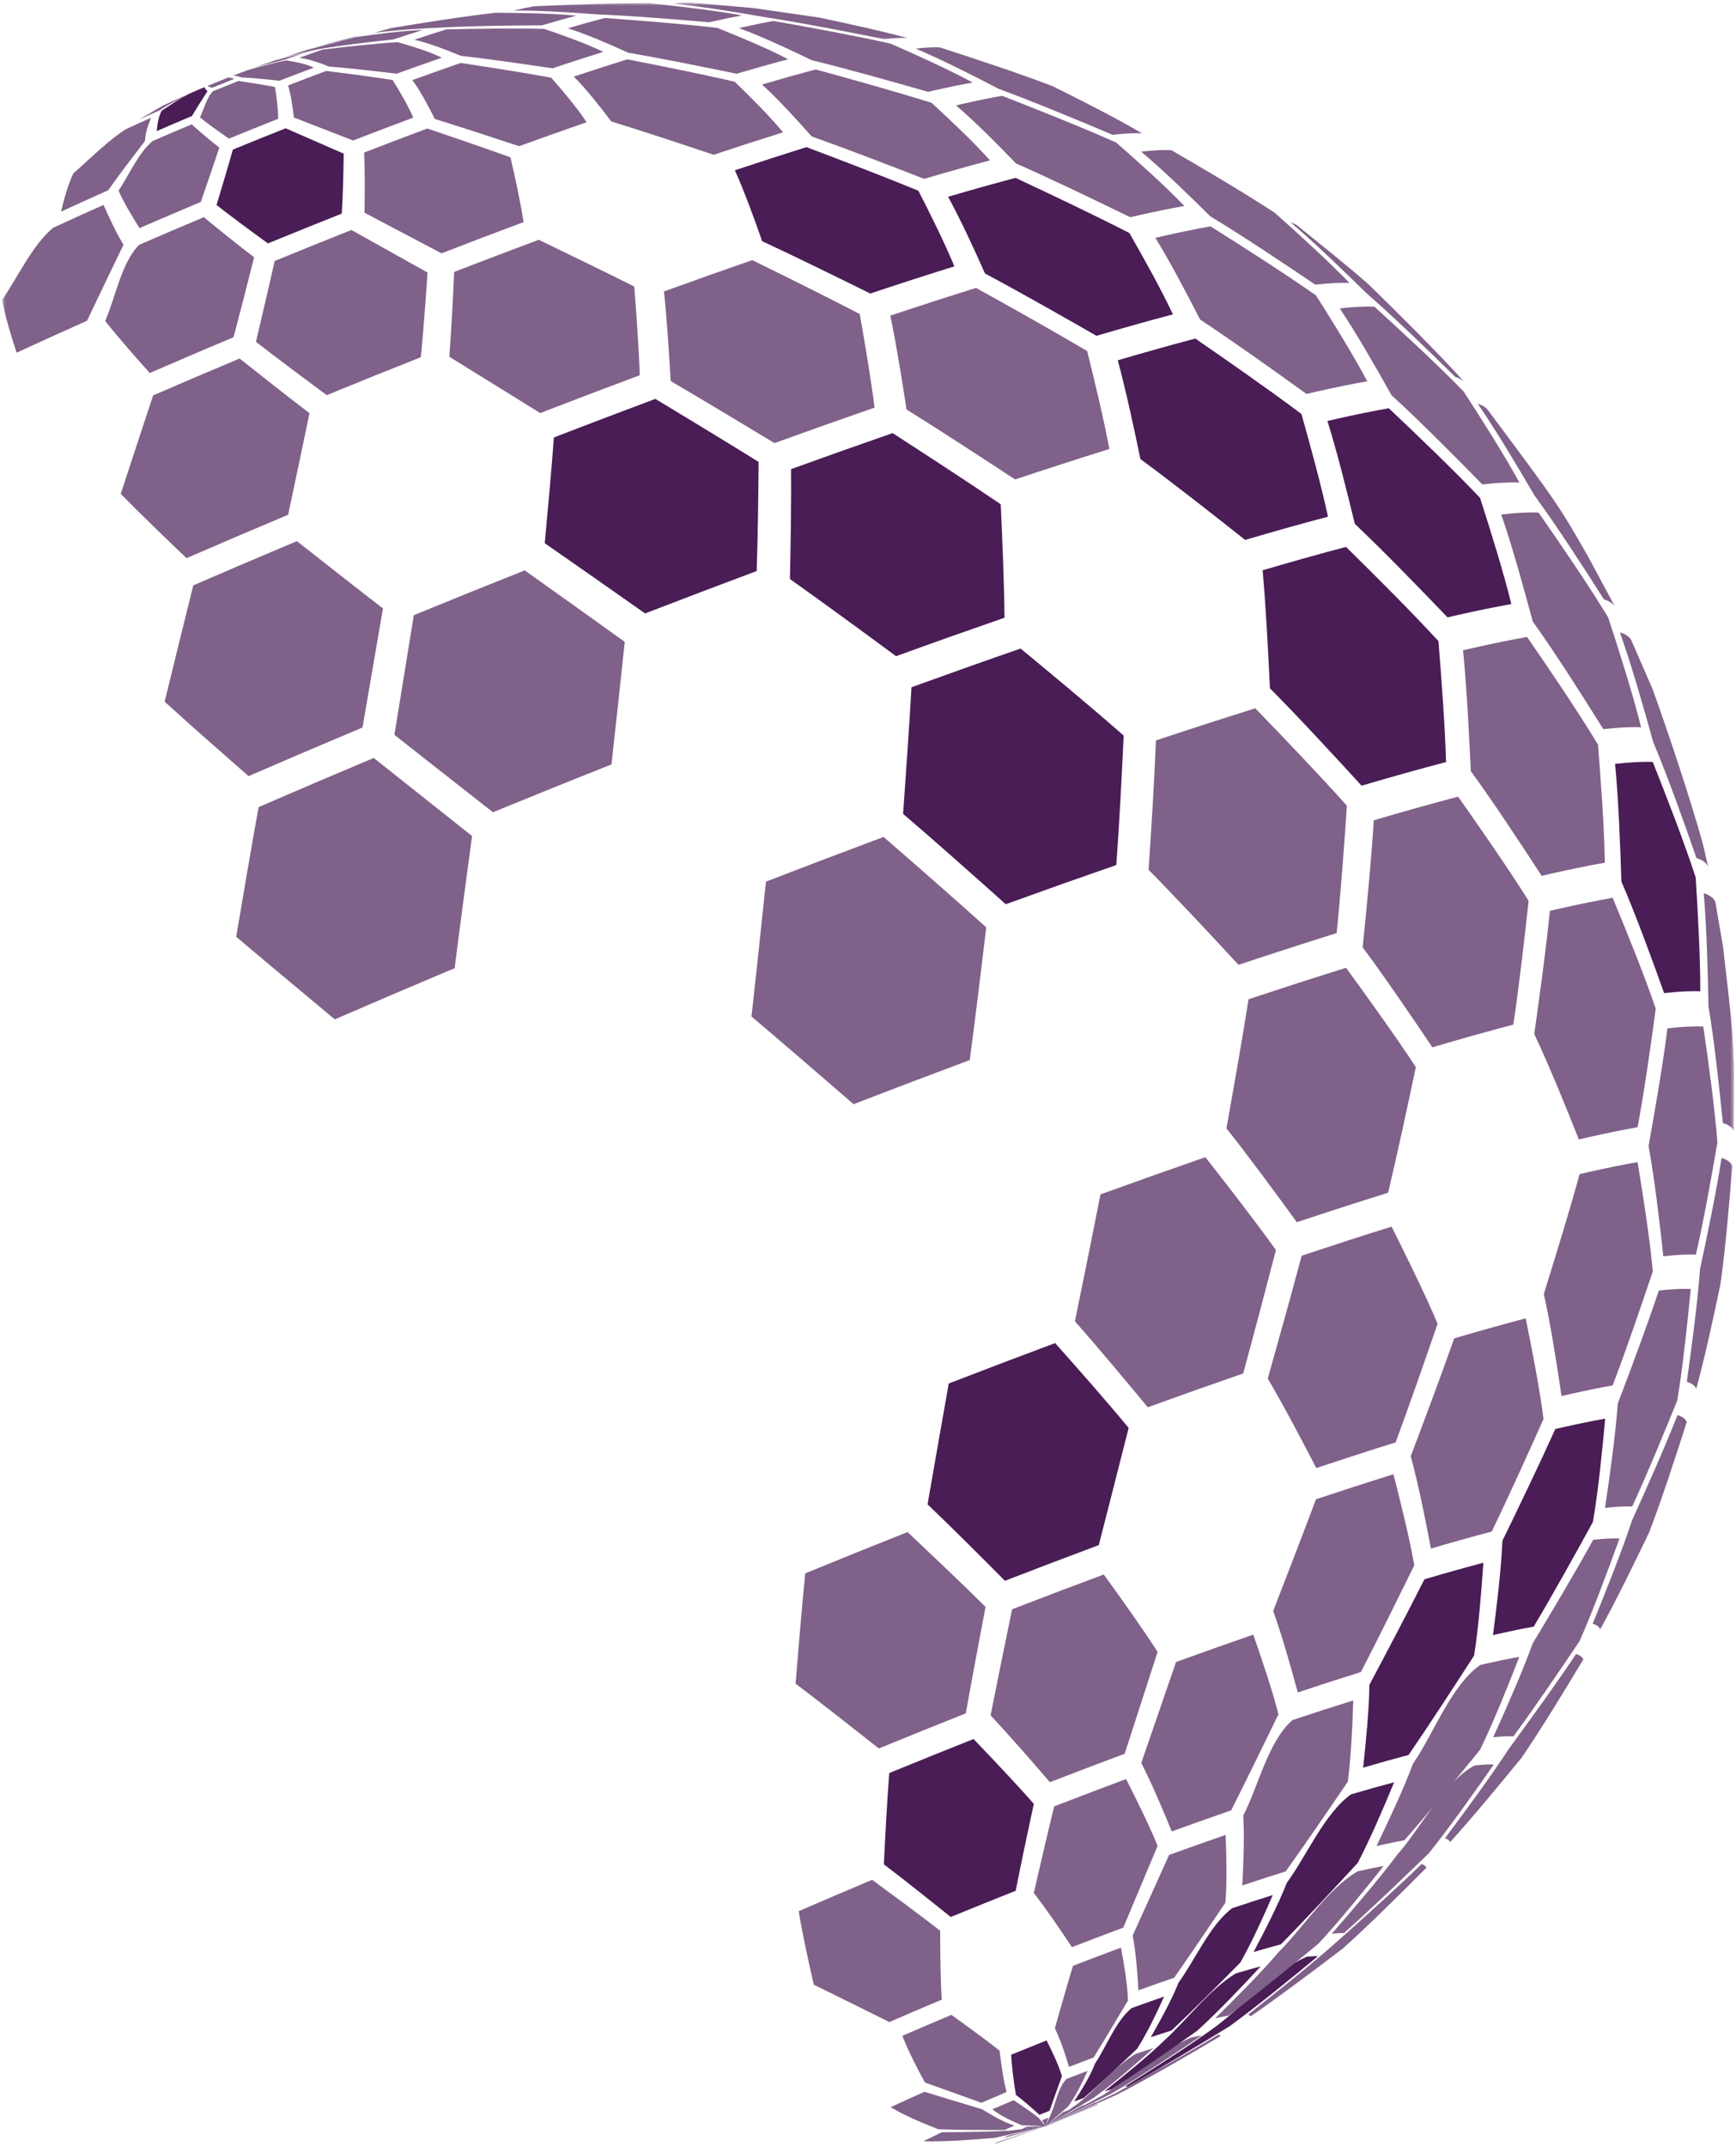 <svg width="449" height="555" viewBox="0 0 449 555" fill="none" xmlns="http://www.w3.org/2000/svg">
<path d="M418.966 163.448C420.532 163.934 421.526 164.647 421.969 165.586L427.457 178.204C431.724 190.043 437.028 205.998 440.431 218.119L441.802 224.082C441.414 223.077 440.409 222.31 438.778 221.813C435.634 212.728 431.313 200.64 427.576 191.782C425.21 183.216 421.958 171.819 418.966 163.448Z" fill="#806189"/>
<path d="M382.216 104.38C383.383 104.736 384.214 105.233 384.733 105.86L384.895 106.076C402.676 129.917 403.021 130.37 410.702 143.776L417.81 157.009C417.356 156.102 416.373 155.421 414.861 154.957C409.643 146.747 402.589 135.858 396.842 128.015C392.64 120.81 386.947 111.239 382.216 104.38Z" fill="#806189"/>
<path d="M283.892 543.846L283.73 544.094L270.432 549.614L283.892 543.846Z" fill="#806189"/>
<path d="M315.143 525.892C315.435 525.978 315.619 526.119 315.684 526.302C307.765 530.991 297.147 537.18 288.969 541.393L270.432 549.614L288.526 541.069C296.585 536.651 307.301 530.688 315.143 525.892Z" fill="#806189"/>
<path d="M367.676 481.829C368.346 482.045 368.767 482.358 368.929 482.769C362.588 489.153 354.065 497.6 347.367 503.607C340.281 509.008 330.785 516.159 323.44 521.215C323.353 520.998 323.148 520.836 322.802 520.728C329.716 515.316 338.898 508.025 345.455 502.181C352.218 496.185 361.194 488.127 367.676 481.829Z" fill="#806189"/>
<path d="M407.634 427.535C408.639 427.849 409.266 428.313 409.503 428.94C404.891 436.631 398.657 446.861 393.602 454.272C388.168 460.937 380.844 469.784 375.065 476.157C374.892 475.714 374.449 475.369 373.736 475.153C378.878 468.282 385.684 459.057 390.372 451.863C395.665 444.647 402.676 434.989 407.634 427.535Z" fill="#806189"/>
<path d="M433.874 365.767C435.159 366.167 435.959 366.761 436.261 367.56C433.517 376.191 429.78 387.685 426.517 396.144C422.877 403.727 417.951 413.806 413.878 421.162C413.63 420.525 412.982 420.028 411.934 419.704C415.185 411.731 419.442 401.069 422.153 392.892C425.815 384.823 430.644 374.02 433.874 365.767Z" fill="#806189"/>
<mask id="mask0_148_2293" style="mask-type:luminance" maskUnits="userSpaceOnUse" x="435" y="298" width="14" height="62">
<path d="M448.5 298.273L448.5 359.113L435.559 359.113L435.559 298.273L448.5 298.273Z" fill="white"/>
</mask>
<g mask="url(#mask0_148_2293)">
<path d="M445.27 299.299C446.761 299.753 447.679 300.455 448.036 301.373C447.323 310.329 446.329 322.276 445.087 331.156L444.881 332.387C443.207 340.403 440.895 351.097 438.713 358.994C438.4 358.173 437.59 357.568 436.272 357.157C437.503 348.451 439.059 336.816 439.696 328.034C441.543 319.457 443.931 307.974 445.27 299.299Z" fill="#806189"/>
</g>
<mask id="mask1_148_2293" style="mask-type:luminance" maskUnits="userSpaceOnUse" x="438" y="229" width="11" height="64">
<path d="M448.5 229.137L448.5 292.742L438.324 292.742L438.324 229.137L448.5 229.137Z" fill="white"/>
</mask>
<g mask="url(#mask1_148_2293)">
<path d="M440.657 230.887C442.278 231.395 443.272 232.151 443.66 233.145L445.681 244.931C446.404 251.79 447.636 260.918 448.09 267.799L448.5 276.236L448.403 292.375C448.046 291.446 447.117 290.733 445.594 290.269C444.698 281.195 443.39 269.074 441.878 260.076C441.716 251.315 441.414 239.627 440.657 230.887Z" fill="#806189"/>
</g>
<path d="M333.81 57.475C334.512 57.702 335.096 57.972 335.538 58.296C341.091 62.855 348.642 68.764 354.011 73.549C361.626 80.96 371.684 90.952 378.824 98.816C378.316 98.233 377.506 97.769 376.404 97.434C369.631 90.769 360.525 81.964 353.363 75.731C347.637 70.103 339.924 62.66 333.81 57.475Z" fill="#806189"/>
<path d="M282.995 543.576C283.19 543.554 283.363 543.543 283.492 543.554L270.432 549.614L282.995 543.576Z" fill="#806189"/>
<path d="M338.002 505.789C339.147 505.659 340.097 505.616 340.864 505.648C334.145 511.222 325.103 518.6 318.039 523.742C310.228 528.539 299.772 534.869 291.756 539.298C291.529 539.287 291.249 539.298 290.924 539.33C298.043 534.88 307.506 528.873 314.301 523.937C321.495 518.6 329.749 509.245 338.002 505.789Z" fill="#4A1D56"/>
<path d="M381.363 456.346C383.361 456.119 385.025 456.043 386.353 456.097C381.492 463.076 374.924 472.344 369.599 478.988C363.106 485.296 354.378 493.658 347.605 499.674C346.762 499.642 345.714 499.696 344.45 499.837C349.69 493.841 356.625 485.783 361.389 479.409C367.481 472.571 373.325 460.721 381.363 456.346Z" fill="#806189"/>
<path d="M412.063 398.023C414.786 397.71 417.054 397.602 418.869 397.678C415.974 405.682 412.009 416.344 408.574 424.144C403.551 431.619 396.799 441.557 391.452 448.795C390.037 448.73 388.298 448.816 386.191 449.054C389.465 441.86 393.742 432.202 396.432 424.77C401.228 416.819 407.58 406.168 412.063 398.023Z" fill="#806189"/>
<path d="M429.034 333.586C432.34 333.208 435.094 333.079 437.298 333.165C436.455 341.84 435.245 353.398 433.809 361.997C430.46 370.282 425.912 381.301 422.153 389.403C420.273 389.327 417.929 389.446 415.12 389.759C416.33 381.701 417.843 370.92 418.426 362.796C421.742 354.079 426.106 342.434 429.034 333.586Z" fill="#806189"/>
<path d="M431.27 265.812C434.975 265.39 438.054 265.228 440.538 265.336C441.846 274.302 443.498 286.272 444.19 295.313C442.699 304.042 440.614 315.665 438.626 324.296C436.369 324.199 433.571 324.34 430.2 324.728C429.282 316.151 427.943 304.711 426.387 296.231C428.018 287.125 430.125 274.983 431.27 265.812Z" fill="#806189"/>
<path d="M417.724 197.454C421.624 197.011 424.864 196.849 427.468 196.946C431.011 205.836 435.645 217.741 438.583 226.858C439.134 235.651 439.783 247.404 439.761 256.23C437.266 256.122 434.144 256.284 430.406 256.705C427.295 247.966 423.039 236.353 419.355 227.852C419.074 218.713 418.599 206.539 417.724 197.454Z" fill="#4A1D56"/>
<path d="M388.287 132.985C392.143 132.542 395.352 132.38 397.934 132.499C403.518 140.503 410.897 151.262 415.952 159.624C418.718 168.06 422.315 179.36 424.454 187.991C421.839 187.872 418.588 188.034 414.688 188.477C409.395 180.008 402.244 168.752 396.421 160.628C394.185 152.278 391.117 141.151 388.287 132.985Z" fill="#806189"/>
<path d="M346.514 79.718C350.1 79.307 353.082 79.167 355.48 79.264C362.534 85.691 371.9 94.344 378.554 101.193C383.069 108.139 389.011 117.461 392.975 124.731C390.415 124.634 387.228 124.785 383.394 125.218C376.48 118.164 367.201 108.809 359.898 102.154C356.074 95.305 350.878 86.231 346.514 79.718Z" fill="#806189"/>
<path d="M295.148 39.198C298.27 38.841 300.863 38.722 302.947 38.809C311.071 43.508 321.873 49.86 329.727 55.023C335.657 60.295 343.511 67.414 349.02 73.139C346.665 73.042 343.716 73.182 340.184 73.582C332.125 68.127 321.322 60.921 312.994 55.887C307.798 50.724 300.776 43.897 295.148 39.198Z" fill="#806189"/>
<path d="M236.836 12.559C239.321 12.278 241.384 12.181 243.037 12.245C251.841 15.086 263.562 18.943 272.193 22.248C279.236 25.738 288.591 30.469 295.364 34.455C293.333 34.369 290.795 34.498 287.759 34.844C278.977 31.128 267.235 26.256 258.29 22.962C251.949 19.656 243.426 15.335 236.836 12.559Z" fill="#806189"/>
<mask id="mask2_148_2293" style="mask-type:luminance" maskUnits="userSpaceOnUse" x="172" y="0" width="65" height="11">
<path d="M236.448 0.611L236.448 10.668L172.843 10.668L172.843 0.611L236.448 0.611Z" fill="white"/>
</mask>
<g mask="url(#mask2_148_2293)">
<path d="M174.182 0.935C175.889 0.752 177.304 0.676 178.438 0.719L181.42 0.903L194.977 2.102L212.12 4.576C218.904 6.056 227.989 7.968 234.676 9.826C233.088 9.761 231.1 9.869 228.713 10.128C219.639 8.303 207.518 5.926 198.369 4.522C191.142 3.258 181.484 1.67 174.182 0.935Z" fill="#806189"/>
</g>
<path d="M307.938 526.713C308.089 526.681 308.241 526.648 308.381 526.605C309.299 526.4 310.131 526.238 310.876 526.097C303.984 530.775 294.716 536.932 287.522 541.123L270.432 549.614L285.167 541.61C292.069 537.256 300.474 530.029 307.938 526.713Z" fill="#806189"/>
<path d="M351.116 483.719C351.462 483.644 351.807 483.568 352.153 483.482C354.259 483.006 356.171 482.617 357.878 482.326C352.985 488.483 346.363 496.628 341.016 502.397C334.124 508.079 324.887 515.597 317.758 520.988C316.883 521.139 315.911 521.333 314.83 521.582C314.647 521.614 314.474 521.657 314.29 521.701C319.389 516.699 326.13 509.958 330.764 504.525C336.943 498.357 343.565 488.083 351.116 483.719Z" fill="#806189"/>
<path d="M382.843 430.366C383.361 430.247 383.88 430.128 384.398 430.009C387.552 429.296 390.404 428.713 392.954 428.27C390.134 435.54 386.245 445.208 382.843 452.23C377.063 459.338 369.296 468.79 363.236 475.671C361.41 475.995 359.369 476.417 357.111 476.924C356.755 477.011 356.376 477.086 356.009 477.173C359.055 470.875 363.042 462.406 365.494 455.827C370.776 448.244 375.27 435.67 382.843 430.366Z" fill="#806189"/>
<path d="M402.265 369.375C402.935 369.224 403.594 369.073 404.242 368.921C408.272 368.014 411.912 367.269 415.164 366.696C414.44 374.722 413.37 385.438 411.998 393.389C407.515 401.577 401.466 412.455 396.67 420.471C394.012 420.935 391.042 421.54 387.758 422.286C387.228 422.404 386.688 422.523 386.148 422.653C387.099 415.361 388.276 405.607 388.589 398.25C392.792 389.63 398.333 378.114 402.265 369.375Z" fill="#4A1D56"/>
<path d="M408.553 303.491C409.33 303.307 410.087 303.134 410.854 302.961C415.531 301.903 419.755 301.049 423.536 300.38C424.94 308.827 426.712 320.105 427.479 328.628C424.497 337.519 420.457 349.358 417.097 358.108C413.759 358.702 410.033 359.458 405.906 360.387C405.236 360.539 404.556 360.701 403.875 360.863C402.708 352.912 401.056 342.326 399.295 334.483C402.179 325.225 405.992 312.856 408.553 303.491Z" fill="#806189"/>
<path d="M400.861 235.446C401.693 235.241 402.525 235.057 403.346 234.863C408.423 233.718 413.003 232.789 417.097 232.065C420.64 240.588 425.285 251.995 428.245 260.745C427.003 269.949 425.264 282.231 423.546 291.37C419.711 292.04 415.434 292.915 410.681 293.995C409.914 294.168 409.136 294.341 408.358 294.525C405.074 286.272 400.613 275.296 396.821 267.27C398.171 257.742 399.921 245.017 400.861 235.446Z" fill="#806189"/>
<path d="M378.403 168.082C379.256 167.887 380.11 167.693 380.952 167.498C386.116 166.332 390.782 165.381 394.963 164.647C400.645 172.878 408.142 183.907 413.306 192.474C414.04 201.613 414.926 213.83 415.077 222.991C410.961 223.715 406.349 224.654 401.25 225.81C400.418 225.994 399.586 226.188 398.733 226.394C393.397 218.162 386.181 207.241 380.412 199.312C379.98 189.935 379.332 177.426 378.403 168.082Z" fill="#806189"/>
<path d="M343.327 108.819C344.148 108.625 344.958 108.441 345.758 108.258C350.716 107.134 355.199 106.227 359.196 105.525C366.412 112.33 375.983 121.48 382.8 128.696C385.435 136.863 388.849 147.806 390.901 156.145C386.732 156.88 382.076 157.83 376.912 158.997C376.08 159.181 375.238 159.375 374.384 159.58C367.32 152.202 357.835 142.426 350.414 135.415C348.469 127.389 345.801 116.694 343.327 108.819Z" fill="#4A1D56"/>
<path d="M298.81 61.472C299.545 61.299 300.279 61.137 301.003 60.975C305.454 59.96 309.483 59.15 313.091 58.512C321.366 63.719 332.363 70.741 340.367 76.358C344.537 82.904 350.003 91.708 353.622 98.557C349.657 99.259 345.228 100.156 340.324 101.268C339.525 101.441 338.725 101.636 337.915 101.83C329.738 95.932 318.805 88.133 310.39 82.591C307.096 76.163 302.623 67.608 298.81 61.472Z" fill="#806189"/>
<path d="M247.261 27.239C247.876 27.088 248.492 26.948 249.097 26.818C252.813 25.975 256.173 25.284 259.187 24.765C268.099 28.244 279.96 32.954 288.699 36.853C294.133 41.606 301.327 48.034 306.329 53.241C302.796 53.867 298.842 54.667 294.467 55.66C293.755 55.822 293.042 55.985 292.318 56.147C283.514 51.858 271.739 46.187 262.773 42.244C258.279 37.577 252.197 31.43 247.261 27.239Z" fill="#806189"/>
<path d="M191.131 7.265C191.596 7.157 192.049 7.049 192.503 6.952C195.279 6.326 197.796 5.807 200.043 5.418C209.171 7.028 221.346 9.253 230.387 11.295C236.836 14.125 245.403 17.971 251.582 21.341C248.665 21.849 245.403 22.518 241.795 23.329C241.211 23.458 240.628 23.599 240.023 23.739C231.035 21.157 219.023 17.776 209.927 15.551C204.386 12.872 196.921 9.372 191.131 7.265Z" fill="#806189"/>
<mask id="mask3_148_2293" style="mask-type:luminance" maskUnits="userSpaceOnUse" x="131" y="0" width="62" height="8">
<path d="M192.201 0.611L192.201 7.903L131.361 7.903L131.361 0.611L192.201 0.611Z" fill="white"/>
</mask>
<g mask="url(#mask3_148_2293)">
<path d="M132.852 2.728C133.122 2.664 133.403 2.599 133.673 2.534C135.347 2.156 136.86 1.853 138.21 1.616C147.144 1.216 159.08 0.773 168.036 0.838C175.23 1.594 184.823 2.685 191.931 3.992C189.803 4.37 187.415 4.846 184.769 5.451C184.347 5.548 183.915 5.645 183.472 5.753C174.701 4.997 163.002 4.057 154.208 3.701C147.813 3.215 139.269 2.664 132.852 2.728Z" fill="#806189"/>
</g>
<path d="M279.776 544.332C280.165 544.213 280.543 544.105 280.9 544.019L270.432 549.614L279.776 544.332Z" fill="#806189"/>
<path d="M319.67 510.077C321.927 509.407 324.066 508.802 326.075 508.273C321.312 513.426 314.852 520.21 309.656 524.909C303.077 529.554 294.262 535.722 287.478 540.054C286.895 540.205 286.279 540.378 285.631 540.573C290.47 536.738 296.898 531.552 301.327 527.242C306.901 522.165 313.177 513.89 319.67 510.077Z" fill="#4A1D56"/>
<path d="M349.409 463.821C353.341 462.654 357.068 461.617 360.579 460.688C357.954 467.04 354.356 475.477 351.148 481.548C345.261 487.932 337.386 496.412 331.282 502.58C329.068 503.174 326.702 503.833 324.218 504.568C327.005 499.307 330.656 492.221 332.827 486.668C337.861 479.863 342.528 468.758 349.409 463.821Z" fill="#4A1D56"/>
<path d="M368.41 408.221C373.779 406.633 378.878 405.207 383.664 403.943C383.167 411.159 382.41 420.795 381.265 427.935C376.264 435.691 369.545 446.018 364.316 453.623C360.622 454.596 356.701 455.697 352.563 456.918C353.265 450.512 354.108 441.957 354.173 435.518C358.505 427.363 364.252 416.474 368.41 408.221Z" fill="#4A1D56"/>
<path d="M376.113 345.955C382.616 344.032 388.805 342.304 394.606 340.77C396.194 348.537 398.225 358.929 399.219 366.793C395.287 375.565 390.015 387.232 385.824 395.884C380.887 397.181 375.637 398.65 370.096 400.281C368.734 393.076 366.812 383.483 364.878 376.407C368.324 367.301 372.883 355.137 376.113 345.955Z" fill="#806189"/>
<path d="M355.318 212.026C362.998 209.768 370.29 207.727 377.128 205.923C382.745 213.895 390.177 224.589 395.363 232.853C394.315 242.468 392.856 255.279 391.409 264.839C384.841 266.579 377.841 268.534 370.463 270.716C365.191 262.863 358.083 252.438 352.444 244.866C353.438 235.025 354.713 221.9 355.318 212.026Z" fill="#806189"/>
<path d="M326.562 147.406C334.167 145.17 341.372 143.15 348.134 141.367C355.437 148.54 365.116 158.176 372.04 165.716C372.807 175.082 373.736 187.58 374.006 196.978C367.147 198.782 359.844 200.824 352.153 203.093C345.164 195.434 335.776 185.269 328.452 177.912C328.02 168.752 327.393 156.534 326.562 147.406Z" fill="#4A1D56"/>
<path d="M289.099 93.134C296.163 91.049 302.872 89.17 309.159 87.517C317.477 93.242 328.538 100.944 336.608 107.015C338.844 114.923 341.739 125.509 343.478 133.557C336.759 135.329 329.597 137.338 322.046 139.563C313.998 133.19 303.228 124.731 294.954 118.66C293.366 110.969 291.162 100.718 289.099 93.134Z" fill="#4A1D56"/>
<path d="M245.208 50.864C251.355 49.06 257.188 47.418 262.665 45.981C271.556 50.141 283.384 55.747 292.113 60.241C295.667 66.452 300.333 74.792 303.369 81.262C297.168 82.904 290.557 84.752 283.59 86.804C275.002 81.878 263.508 75.343 254.758 70.698C252.079 64.659 248.406 56.644 245.208 50.864Z" fill="#4A1D56"/>
<path d="M197.083 21.849C201.977 20.412 206.611 19.105 210.975 17.96C219.995 20.423 232.018 23.772 240.952 26.58C245.63 30.88 251.819 36.713 256.054 41.455C250.718 42.87 245.025 44.458 239.029 46.23C230.333 42.849 218.721 38.377 209.927 35.265C206.233 31.096 201.231 25.576 197.083 21.849Z" fill="#806189"/>
<path d="M146.863 7.319C150.222 6.326 153.409 5.44 156.401 4.651C165.14 5.288 176.807 6.196 185.503 7.211C191.099 9.437 198.531 12.515 203.846 15.324C199.654 16.426 195.193 17.679 190.494 19.062C182.122 17.333 170.952 15.065 162.515 13.639C157.914 11.532 151.691 8.832 146.863 7.319Z" fill="#806189"/>
<path d="M96.696 8.519C98.316 8.043 99.84 7.622 101.276 7.244C109.324 5.904 120.083 4.198 128.196 3.301C134.461 3.333 142.833 3.452 149.066 4.046C146.269 4.792 143.287 5.623 140.154 6.552C132.495 6.585 122.276 6.682 114.617 7.103C109.227 7.33 102.032 7.752 96.696 8.519Z" fill="#806189"/>
<path d="M87.136 10.657L91.716 9.426L94.049 8.843C92.829 9.167 91.532 9.523 90.16 9.934L81.853 12.181C83.441 11.716 85.548 11.089 87.136 10.657Z" fill="#806189"/>
<path d="M293.809 530.85C295.397 530.332 296.92 529.835 298.378 529.381C293.884 533.411 287.781 538.704 282.887 542.247L270.432 549.614L279.236 543.424C283.676 539.741 288.84 533.789 293.809 530.85Z" fill="#806189"/>
<path d="M318.687 493.236C322.316 492.026 325.816 490.903 329.187 489.844C326.875 495.181 323.688 502.278 320.782 507.312C315.522 512.637 308.478 519.724 303.023 524.844C301.295 525.384 299.502 525.968 297.633 526.583C299.998 522.468 303.077 516.894 304.816 512.475C309.029 506.739 312.983 497.492 318.687 493.236Z" fill="#4A1D56"/>
<path d="M334.286 444.614C339.719 442.799 344.969 441.103 350.003 439.537C349.809 445.856 349.441 454.293 348.588 460.559C343.835 467.548 337.462 476.86 332.525 483.73C328.938 484.853 325.179 486.063 321.301 487.36C321.603 481.948 321.895 474.699 321.549 469.298C325.406 461.909 327.988 450.059 334.286 444.614Z" fill="#806189"/>
<path d="M340.367 387.534C347.292 385.233 353.978 383.072 360.395 381.063C362.21 388.085 364.554 397.483 365.785 404.623C361.702 412.92 356.236 423.971 351.991 432.191C346.762 433.822 341.296 435.583 335.657 437.463C333.94 431.089 331.531 422.61 329.295 416.409C332.654 407.767 337.116 396.23 340.367 387.534Z" fill="#806189"/>
<path d="M336.662 324.577C344.699 321.909 352.466 319.392 359.92 317.069C363.657 324.512 368.572 334.494 371.824 342.164C368.648 351.389 364.359 363.682 360.967 372.832C354.389 374.884 347.54 377.11 340.443 379.465C336.824 372.454 331.92 363.142 327.89 356.347C330.58 346.841 334.134 334.137 336.662 324.577Z" fill="#806189"/>
<path d="M322.921 258.304C331.639 255.398 340.065 252.676 348.145 250.159C353.687 257.764 361.032 267.961 366.196 275.826C364.133 285.591 361.345 298.597 359.023 308.298C351.461 310.664 343.575 313.202 335.42 315.924C330.062 308.557 322.867 298.781 317.196 291.651C319 281.659 321.355 268.329 322.921 258.304Z" fill="#806189"/>
<path d="M298.961 191.394C307.852 188.434 316.44 185.657 324.671 183.086C331.877 190.54 341.448 200.522 348.361 208.267C347.691 218.151 346.741 231.33 345.704 241.193C337.58 243.732 329.1 246.475 320.329 249.392C313.437 241.938 304.201 232.054 297.071 224.827C297.741 214.803 298.594 201.429 298.961 191.394Z" fill="#806189"/>
<path d="M230.269 81.586C237.938 79.026 245.349 76.639 252.446 74.424C261.12 79.221 272.668 85.68 281.191 90.758C283.071 98.309 285.502 108.409 286.927 116.057C279.117 118.498 270.972 121.123 262.546 123.932C254.164 118.434 242.972 111.131 234.46 105.838C233.347 98.535 231.802 88.802 230.269 81.586Z" fill="#806189"/>
<path d="M190.062 44.015C196.457 41.887 202.646 39.889 208.577 38.031C217.295 41.315 228.907 45.744 237.528 49.298C240.498 55.077 244.366 62.833 246.839 68.85C239.872 71.022 232.602 73.366 225.083 75.872C216.733 71.745 205.574 66.268 197.126 62.347C195.171 56.784 192.503 49.384 190.062 44.015Z" fill="#4A1D56"/>
<path d="M148.407 19.796C153.193 18.208 157.806 16.718 162.235 15.335C170.585 16.966 181.711 19.202 190.008 21.114C193.918 24.884 199.071 30.005 202.528 34.207C196.781 36 190.786 37.934 184.585 40.008C176.667 37.361 166.102 33.85 158.119 31.409C155.375 27.79 151.627 22.994 148.407 19.796Z" fill="#806189"/>
<path d="M107.142 10.268C110.016 9.318 112.803 8.41 115.46 7.589C123.043 7.417 133.154 7.276 140.738 7.471C145.394 9.048 151.605 11.23 156.012 13.412C151.799 14.73 147.414 16.145 142.877 17.657C135.779 16.61 126.316 15.216 119.187 14.427C115.654 12.958 110.869 11.111 107.142 10.268Z" fill="#806189"/>
<path d="M72.596 15.108C74.324 14.536 76.636 13.79 78.375 13.228L79.833 12.786L91.856 9.61C97.074 8.864 104.052 7.924 109.324 7.752C106.915 8.508 104.398 9.318 101.795 10.182C95.853 10.83 87.935 11.727 82.058 12.775C79.218 13.455 75.372 14.19 72.596 15.108Z" fill="#806189"/>
<path d="M275.023 545.909C275.531 545.725 276.017 545.553 276.503 545.391L270.432 549.614L275.023 545.909Z" fill="#806189"/>
<path d="M292.696 519.054C295.548 518.017 298.346 517.034 301.079 516.083C299.21 520.232 296.585 525.752 294.1 529.576C290.006 533.465 284.54 538.628 280.251 542.312C279.463 542.582 278.663 542.873 277.832 543.165C279.657 540.378 282.034 536.554 283.201 533.432C286.085 529.144 288.656 522.284 292.696 519.054Z" fill="#4A1D56"/>
<path d="M302.375 479.474C307.355 477.67 312.237 475.941 316.991 474.299C317.196 479.549 317.379 486.571 316.937 491.81C313.004 497.654 307.744 505.443 303.693 511.201C300.679 512.238 297.589 513.34 294.435 514.474C294.219 510.207 293.787 504.503 292.944 500.312C295.785 494.068 299.566 485.739 302.375 479.474Z" fill="#806189"/>
<path d="M304.179 429.599C310.984 427.136 317.65 424.77 324.142 422.523C326.281 428.648 329.068 436.836 330.656 443.124C327.026 450.577 322.176 460.526 318.438 467.937C313.447 469.676 308.305 471.491 303.066 473.392C300.863 468.012 297.838 460.872 295.18 455.698C297.892 447.877 301.489 437.441 304.179 429.599Z" fill="#806189"/>
<path d="M284.627 308.73C293.874 305.381 302.937 302.173 311.762 299.116C317.337 306.235 324.747 315.762 330.008 323.119C327.512 332.701 324.164 345.469 321.528 355.019C313.512 357.795 305.27 360.711 296.855 363.758C291.292 357.028 283.816 348.073 278.016 341.548C280.025 331.707 282.704 318.593 284.627 308.73Z" fill="#806189"/>
<path d="M235.745 177.642C245.36 174.164 254.79 170.815 263.962 167.639C272.042 174.293 282.779 183.227 290.633 190.14C290.158 200.176 289.477 213.571 288.721 223.596C279.431 226.815 269.881 230.196 260.127 233.728C252.219 226.653 241.644 217.255 233.574 210.373C234.276 200.554 235.195 187.472 235.745 177.642Z" fill="#4A1D56"/>
<path d="M204.602 121.264C213.557 118.023 222.329 114.912 230.863 111.952C239.299 117.397 250.534 124.699 258.83 130.349C259.241 139.142 259.716 150.863 259.813 159.667C250.696 162.832 241.319 166.148 231.759 169.616C223.571 163.577 212.617 155.551 204.31 149.674C204.483 141.151 204.688 129.787 204.602 121.264Z" fill="#4A1D56"/>
<path d="M171.73 75.332C179.519 72.512 187.145 69.812 194.566 67.241C202.938 71.346 214.086 76.866 222.361 81.165C223.647 88.403 225.289 98.06 226.196 105.363C217.781 108.279 209.139 111.336 200.313 114.534C192.276 109.684 181.571 103.235 173.469 98.503C173.059 91.546 172.475 82.256 171.73 75.332Z" fill="#806189"/>
<path d="M106.656 20.704C110.912 19.17 115.092 17.679 119.143 16.275C126.197 17.333 135.574 18.792 142.574 20.088C145.491 23.404 149.304 27.909 151.724 31.593C146.042 33.559 140.208 35.633 134.256 37.782C127.731 35.633 119.035 32.781 112.478 30.761C110.901 27.65 108.741 23.502 106.656 20.704Z" fill="#806189"/>
<path d="M77.403 14.946C79.444 14.2 81.454 13.498 83.398 12.818C89.221 12.116 96.998 11.252 102.843 10.906C106.343 11.889 111.009 13.304 114.261 14.914C110.458 16.231 106.559 17.614 102.583 19.051C97.344 18.424 90.344 17.603 85.073 17.204C82.847 16.296 79.79 15.205 77.403 14.946Z" fill="#806189"/>
<path d="M66.676 17.16C68.048 16.674 69.884 16.037 71.256 15.562L78.894 13.574C77.241 14.147 75.534 14.752 73.806 15.378C71.137 16.091 67.529 16.858 64.937 17.798L66.676 17.16Z" fill="#806189"/>
<path d="M275.887 537.343C277.702 536.64 279.506 535.949 281.289 535.29C280.003 538.163 278.145 541.977 276.244 544.494L270.432 549.614L271.923 546.136C273.1 543.489 273.781 539.33 275.887 537.343Z" fill="#806189"/>
<path d="M277.519 508.133C281.71 506.512 285.858 504.946 289.931 503.423C290.687 507.495 291.627 512.961 291.735 517.11C289.099 521.528 285.577 527.437 282.866 531.823C280.77 532.6 278.642 533.411 276.492 534.242C275.585 531.196 274.235 527.145 272.83 524.282C274.202 519.432 276.049 512.961 277.519 508.133Z" fill="#806189"/>
<path d="M272.657 466.921C278.923 464.491 285.134 462.136 291.248 459.857C293.841 464.966 297.265 471.815 299.404 477.14C296.736 483.471 293.193 491.918 290.525 498.259C286.16 499.89 281.721 501.576 277.238 503.304C274.407 499.015 270.54 493.344 267.386 489.293C268.92 482.574 271.005 473.619 272.657 466.921Z" fill="#806189"/>
<path d="M261.768 415.977C269.773 412.887 277.681 409.884 285.48 406.978C289.768 412.898 295.451 420.838 299.404 426.995C296.855 434.892 293.441 445.424 290.881 453.321C284.518 455.698 278.059 458.139 271.545 460.667C267.029 455.417 260.958 448.449 256.205 443.404C257.847 435.173 260.051 424.198 261.768 415.977Z" fill="#806189"/>
<path d="M245.381 357.611C254.671 354.025 263.864 350.535 272.906 347.165C278.696 353.668 286.377 362.375 291.918 369.094C289.606 378.19 286.528 390.31 284.194 399.384C276.211 402.366 268.099 405.444 259.91 408.61C253.969 402.614 246.008 394.664 239.904 388.852C241.535 379.475 243.718 366.977 245.381 357.611Z" fill="#4A1D56"/>
<path d="M198.11 227.884C208.361 223.931 218.526 220.063 228.529 216.336C236.545 223.293 247.207 232.594 255.082 239.702C253.861 249.997 252.198 263.738 250.804 274.011C240.941 277.694 230.906 281.497 220.784 285.418C212.887 278.591 202.344 269.506 194.372 262.755C195.517 252.298 197.029 238.352 198.11 227.884Z" fill="#806189"/>
<path d="M143.255 113.076C152.113 109.651 160.873 106.324 169.505 103.105C177.531 107.955 188.236 114.437 196.208 119.395C196.143 127.864 196.003 139.142 195.711 147.6C186.216 151.144 176.58 154.806 166.847 158.565C159.069 153.099 148.699 145.818 140.889 140.406C141.656 132.207 142.66 121.275 143.255 113.076Z" fill="#4A1D56"/>
<path d="M117.447 70.298C124.825 67.446 132.15 64.659 139.344 61.98C146.776 65.577 156.671 70.384 164.049 74.057C164.589 80.927 165.238 90.099 165.464 96.991C157.006 100.145 148.407 103.407 139.722 106.767C132.679 102.403 123.281 96.58 116.227 92.227C116.67 85.648 117.231 76.876 117.447 70.298Z" fill="#806189"/>
<path d="M94.168 39.435C99.677 37.296 105.144 35.222 110.523 33.213C116.983 35.406 125.593 38.355 132.02 40.667C133.187 45.657 134.656 52.344 135.412 57.41C128.434 60.014 121.347 62.715 114.185 65.48C108.211 62.336 100.25 58.145 94.276 54.991C94.341 50.324 94.406 44.102 94.168 39.435Z" fill="#806189"/>
<path d="M74.508 22.076C77.824 20.801 81.108 19.548 84.349 18.349C89.512 18.975 96.404 19.861 101.535 20.682C103.318 23.502 105.586 27.336 106.872 30.404C101.762 32.316 96.566 34.293 91.316 36.313C86.736 34.52 80.622 32.144 76.02 30.372C75.696 27.866 75.264 24.495 74.508 22.076Z" fill="#806189"/>
<path d="M60.108 19.613L62.15 18.835L63.943 18.165C66.946 17.333 70.965 16.167 74.043 15.616C76.215 15.951 79.185 16.491 81.14 17.495C78.213 18.586 75.231 19.721 72.228 20.877C69.301 20.552 65.38 20.12 62.441 20.012C61.772 19.775 60.799 19.429 60.108 19.613Z" fill="#806189"/>
<path d="M269.546 548.037C270.087 547.81 270.627 547.594 271.156 547.378L270.432 549.614L269.546 548.037Z" fill="#806189"/>
<path d="M261.531 531.109C264.599 529.856 267.656 528.625 270.691 527.415C272.042 530.116 273.835 533.767 274.656 536.684C273.684 539.341 272.377 542.895 271.48 545.585C270.605 545.93 269.719 546.287 268.833 546.654C267.073 545.023 264.664 542.927 262.752 541.491C262.244 538.39 261.671 534.242 261.531 531.109Z" fill="#4A1D56"/>
<path d="M229.998 458.301C237.279 455.319 244.56 452.381 251.798 449.508C256.551 454.466 262.86 461.099 267.386 466.262C265.938 472.992 264.015 481.969 262.708 488.731C257.123 490.946 251.506 493.214 245.9 495.515C240.758 491.378 233.866 485.89 228.605 481.904C228.94 474.818 229.437 465.377 229.998 458.301Z" fill="#4A1D56"/>
<path d="M208.275 406.687C217.111 403.057 225.937 399.503 234.719 396.014C240.823 401.761 248.957 409.441 254.898 415.361C253.332 423.614 251.269 434.611 249.799 442.875C242.324 445.835 234.816 448.87 227.309 451.949C220.87 446.872 212.282 440.131 205.769 435.184C206.46 426.628 207.411 415.221 208.275 406.687Z" fill="#806189"/>
<path d="M107.034 159.019C116.605 155.086 126.187 151.219 135.715 147.438C143.492 152.969 153.852 160.347 161.586 165.911C160.582 175.417 159.221 188.088 158.151 197.594C147.965 201.623 137.735 205.761 127.494 209.952C119.846 203.957 109.637 195.963 102.011 189.946C103.512 180.667 105.522 168.298 107.034 159.019Z" fill="#806189"/>
<path d="M71.029 67.468C77.662 64.745 84.295 62.066 90.895 59.452C96.793 62.758 104.668 67.165 110.577 70.449C110.134 77.017 109.497 85.767 108.849 92.324C100.758 95.532 92.634 98.805 84.5 102.143C78.98 98.049 71.623 92.573 66.201 88.359C67.67 82.094 69.647 73.744 71.029 67.468Z" fill="#806189"/>
<path d="M60.227 38.668C64.786 36.799 69.334 34.963 73.871 33.159C78.375 35.136 84.392 37.75 88.897 39.716C88.843 44.372 88.702 50.572 88.389 55.218C82.048 57.734 75.674 60.306 69.301 62.92C65.272 59.992 59.914 56.071 56.003 52.981C57.3 48.704 59.017 42.989 60.227 38.668Z" fill="#4A1D56"/>
<path d="M55.117 23.566C57.31 22.67 59.492 21.784 61.674 20.92C64.526 21.341 68.318 21.946 71.137 22.497C71.526 24.938 71.926 28.222 71.958 30.696C67.724 32.37 63.468 34.099 59.2 35.838C56.921 34.239 53.875 32.111 51.714 30.339C52.73 28.309 53.454 25.111 55.117 23.566Z" fill="#806189"/>
<path d="M53.994 22.076C56.662 20.974 56.662 20.974 58.001 20.444L59.114 20.002C59.492 20.088 59.989 20.185 60.367 20.272L60.464 20.444C58.617 21.179 56.759 21.924 54.912 22.68C54.555 22.54 53.918 22.518 53.724 22.173L53.994 22.076Z" fill="#806189"/>
<path d="M256.659 545.218C258.485 544.429 260.332 543.641 262.179 542.863C264.156 544.191 266.813 545.941 268.65 547.454L270.432 549.614L264.242 549.333C261.855 548.329 258.668 546.86 256.659 545.218Z" fill="#806189"/>
<path d="M233.39 526.227C237.593 524.401 241.827 522.597 246.073 520.815C249.853 523.526 254.877 527.167 258.528 530.051C258.927 533.281 259.489 537.613 260.332 540.756C258.16 541.674 255.978 542.603 253.829 543.532C249.443 541.955 243.61 539.87 239.224 538.293C237.29 534.772 234.827 529.986 233.39 526.227Z" fill="#806189"/>
<path d="M206.589 494.003C212.866 491.281 219.207 488.58 225.569 485.901C230.884 489.801 237.96 495.019 243.167 499.059C243.177 504.406 243.231 511.546 243.577 516.872C239.029 518.784 234.503 520.718 230.009 522.673C224.165 519.756 216.355 515.878 210.489 513.015C209.171 507.344 207.497 499.761 206.589 494.003Z" fill="#806189"/>
<path d="M66.892 208.624C76.744 204.346 86.682 200.111 96.663 195.92C104.29 201.98 114.455 210.06 122.093 216.099C120.71 226.34 118.884 240.005 117.588 250.256C107.196 254.62 96.847 259.039 86.596 263.489C78.926 257.105 68.707 248.593 61.091 242.144C62.787 232.086 65.066 218.67 66.892 208.624Z" fill="#806189"/>
<path d="M49.997 151.306C58.866 147.46 67.81 143.647 76.787 139.877C83.452 145.116 92.332 152.094 99.051 157.269C97.463 166.505 95.335 178.809 93.758 188.045C83.873 192.193 74.043 196.384 64.288 200.619C57.742 194.893 49.025 187.235 42.586 181.38C44.79 172.36 47.728 160.315 49.997 151.306Z" fill="#806189"/>
<path d="M39.605 102.208C47.005 99 54.469 95.813 61.966 92.67C67.356 96.948 74.573 102.64 80.049 106.81C78.407 114.685 76.204 125.196 74.519 133.06C65.714 136.755 56.932 140.503 48.236 144.273C43.083 139.347 36.213 132.758 31.233 127.659C33.728 120.011 37.066 109.835 39.605 102.208Z" fill="#806189"/>
<path d="M36.019 63.265C41.549 60.867 47.123 58.491 52.719 56.136C56.576 59.312 61.75 63.492 65.725 66.506C64.159 72.707 62.053 80.981 60.41 87.16C53.151 90.218 45.903 93.307 38.741 96.418C35.187 92.454 30.477 87.139 27.204 82.958C29.829 77.039 31.406 67.802 36.019 63.265Z" fill="#806189"/>
<path d="M39.519 36.432C42.846 34.985 46.205 33.548 49.576 32.144C51.66 34.012 54.491 36.454 56.727 38.15C55.312 42.373 53.41 47.991 51.941 52.193C46.627 54.429 41.322 56.687 36.072 58.966C34.312 56.147 31.989 52.333 30.671 49.276C33.296 45.398 35.878 39.36 39.519 36.432Z" fill="#806189"/>
<path d="M49.23 24.096L49.889 23.804C50.785 23.426 51.963 22.918 52.859 22.54C53.011 22.896 53.346 23.329 53.67 23.555C52.427 25.468 50.807 28.028 49.64 29.994C46.594 31.268 43.548 32.565 40.534 33.883C40.685 32.252 41.009 30.015 41.83 28.6C44.023 27.196 46.864 25.176 49.23 24.096Z" fill="#4A1D56"/>
<path d="M264.069 550.414C264.566 550.187 265.085 549.949 265.603 549.711L270.432 549.614L264.069 550.414Z" fill="#806189"/>
<path d="M230.355 544.667C233.218 543.338 236.134 542.02 239.094 540.691C243.577 542.063 249.54 543.878 254.034 545.218C256.4 546.698 259.673 548.599 262.352 549.42C261.498 549.798 260.656 550.187 259.824 550.565C254.682 550.587 247.812 550.565 242.67 550.37C238.878 548.891 233.822 546.795 230.355 544.667Z" fill="#806189"/>
<mask id="mask4_148_2293" style="mask-type:luminance" maskUnits="userSpaceOnUse" x="0" y="52" width="35" height="42">
<path d="M34.571 52.15L34.571 93.631L0.5 93.631L0.5 52.15L34.571 52.15Z" fill="white"/>
</mask>
<g mask="url(#mask4_148_2293)">
<path d="M13.754 58.869C18.021 56.903 22.375 54.926 26.782 52.96C28.165 56.125 30.131 60.316 31.946 63.265C29.094 69.153 25.302 76.995 22.515 82.904C16.347 85.659 10.254 88.413 4.291 91.168C2.974 87.128 1.288 81.694 0.554 77.503C4.464 71.875 8.45 63.201 13.754 58.869Z" fill="#806189"/>
</g>
<path d="M32.821 33.256C34.862 32.316 36.958 31.366 39.075 30.426C38.362 32.144 37.531 34.553 37.509 36.41C34.592 40.202 30.736 45.29 27.96 49.19C23.833 51.026 19.771 52.873 15.785 54.71C16.509 51.674 17.6 47.613 18.972 44.815C23.055 41.261 28.186 36.054 32.821 33.256Z" fill="#806189"/>
<path d="M45.481 25.759C46.281 25.403 47.35 24.917 48.16 24.56C46.097 25.727 43.267 27.164 41.301 28.503C39.508 29.302 37.736 30.102 35.997 30.901L42.057 27.336C43.083 26.861 44.455 26.224 45.481 25.759Z" fill="#806189"/>
<mask id="mask5_148_2293" style="mask-type:luminance" maskUnits="userSpaceOnUse" x="236" y="547" width="37" height="8">
<path d="M272.398 547.162L272.398 554.389L236.448 554.389L236.448 547.162L272.398 547.162Z" fill="white"/>
</mask>
<g mask="url(#mask5_148_2293)">
<path d="M238.813 553.471C240.304 552.736 241.881 551.969 243.545 551.17L243.588 551.159C248.849 551.116 255.86 551.051 261.11 550.748L270.432 549.614L257.318 552.596C251.776 553.082 244.366 553.654 238.813 553.471Z" fill="#806189"/>
</g>
<path d="M259.586 552.639C259.921 552.455 260.289 552.261 260.688 552.055L270.432 549.614L259.586 552.639Z" fill="#806189"/>
<mask id="mask6_148_2293" style="mask-type:luminance" maskUnits="userSpaceOnUse" x="255" y="547" width="18" height="8">
<path d="M272.398 547.162L272.398 554.389L255.806 554.389L255.806 547.162L272.398 547.162Z" fill="white"/>
</mask>
<g mask="url(#mask6_148_2293)">
<path d="M257.113 554.205C257.253 554.086 257.415 553.968 257.61 553.827L270.432 549.614L257.113 554.205Z" fill="#806189"/>
</g>
</svg>
